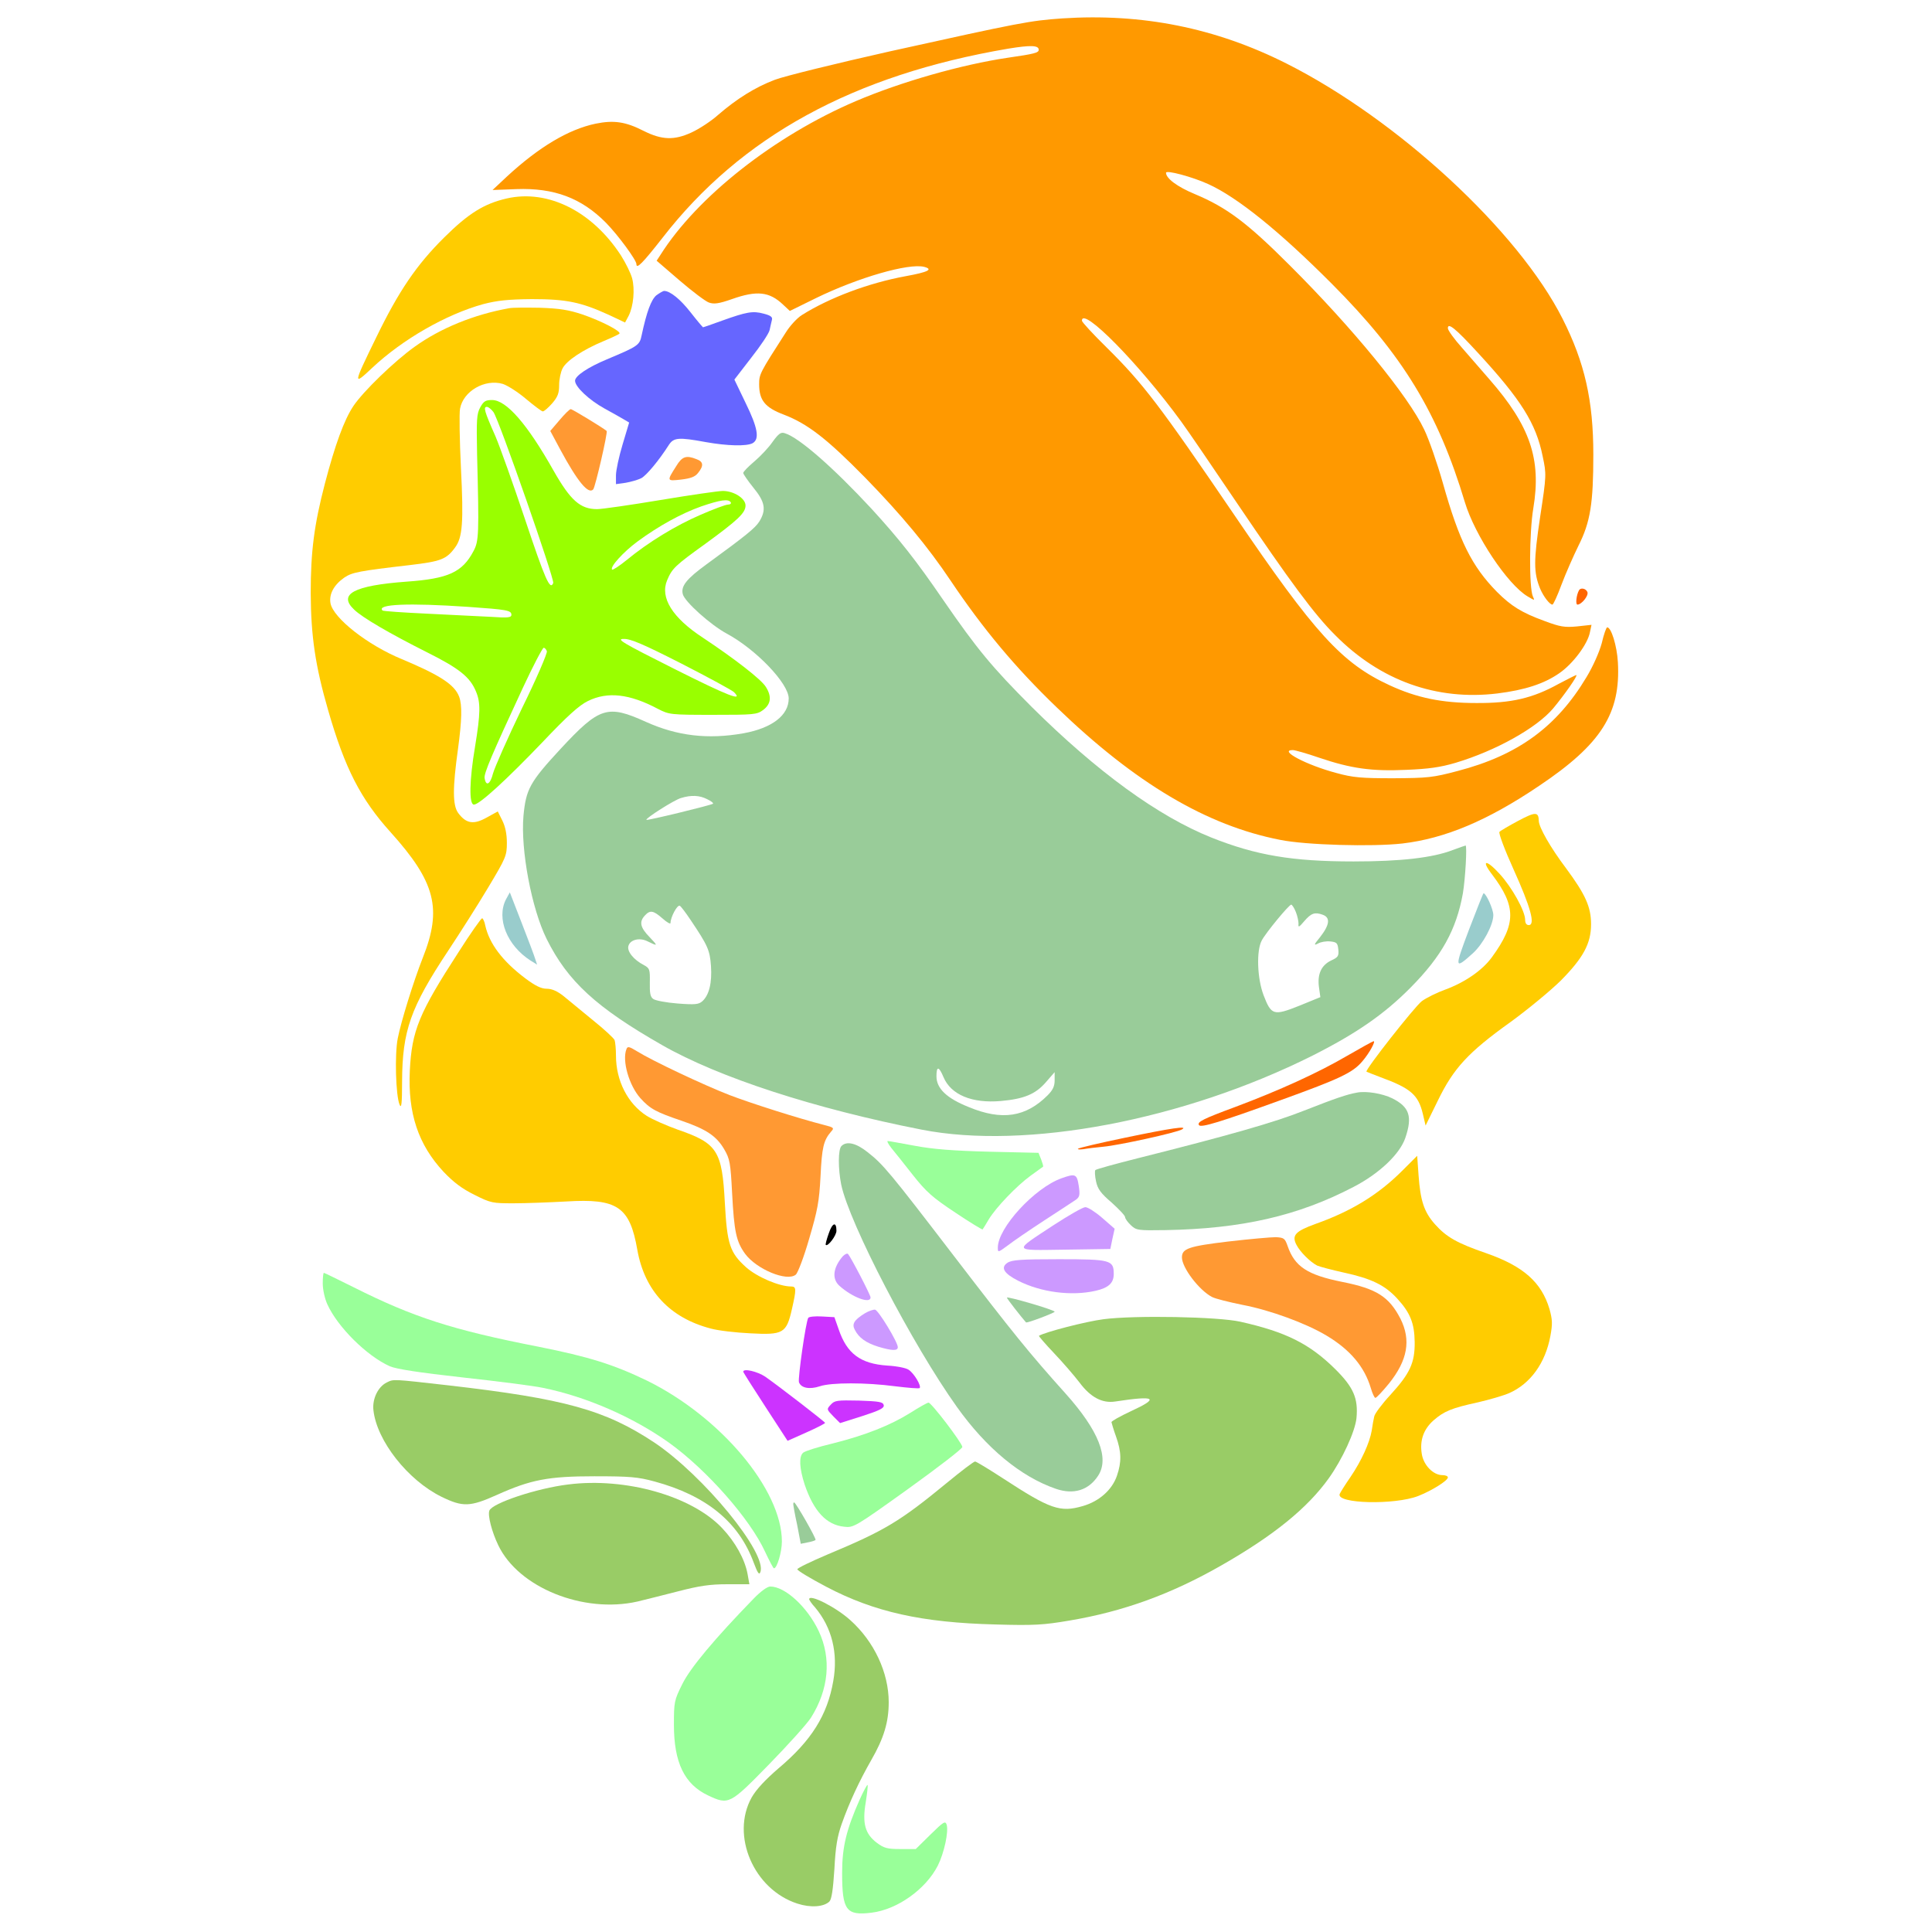 <?xml version="1.0" encoding="UTF-8" standalone="no"?>
<svg
   xmlns:dc="http://purl.org/dc/elements/1.1/"
   xmlns:cc="http://creativecommons.org/ns#"
   xmlns:rdf="http://www.w3.org/1999/02/22-rdf-syntax-ns#"
   xmlns:svg="http://www.w3.org/2000/svg"
   xmlns="http://www.w3.org/2000/svg"
   xmlns:sodipodi="http://sodipodi.sourceforge.net/DTD/sodipodi-0.dtd"
   xmlns:inkscape="http://www.inkscape.org/namespaces/inkscape"
   version="1.0"
   width="850pt"
   height="850pt"
   viewBox="0 0 850 850"
   preserveAspectRatio="xMidYMid meet"
   id="svg92"
   sodipodi:docname="16 #32631.svg"
   inkscape:version="0.92.2 5c3e80d, 2017-08-06">
  <defs
     id="defs96" />
  <sodipodi:namedview
     pagecolor="#ffffff"
     bordercolor="#666666"
     borderopacity="1"
     objecttolerance="10"
     gridtolerance="10"
     guidetolerance="10"
     inkscape:pageopacity="0"
     inkscape:pageshadow="2"
     inkscape:window-width="1920"
     inkscape:window-height="978"
     id="namedview94"
     showgrid="false"
     inkscape:zoom="0.41647059"
     inkscape:cx="1298.6508"
     inkscape:cy="701.7226"
     inkscape:window-x="0"
     inkscape:window-y="1"
     inkscape:window-maximized="1"
     inkscape:current-layer="svg92" />
  <g
     transform="translate(0,850) scale(0.1,-0.1)"
     fill="#000000"
     stroke="none"
     id="g90">
    <path
       d="M0 4250 l0 -4250 1888 1 c1303 0 1879 3 1862 11 -14 5 -74 16 -135 23 -141 17 -228 51 -300 117 -78 71 -107 135 -113 253 l-5 94 -36 6 c-60 10 -152 67 -191 118 -53 69 -72 128 -77 242 -10 192 30 289 191 465 59 62 106 118 106 122 0 4 -6 8 -12 8 -26 0 -175 -31 -262 -55 -136 -37 -224 -47 -308 -35 -240 34 -371 113 -468 280 -61 107 -82 126 -206 186 -159 76 -251 165 -324 312 -54 109 -58 206 -11 271 l19 25 -102 101 c-119 116 -157 181 -164 278 -5 68 13 166 33 173 7 3 86 -33 177 -79 252 -128 481 -204 788 -262 343 -64 548 -145 755 -301 134 -100 225 -207 353 -414 23 -37 25 -9 3 49 -27 73 -137 265 -195 341 -50 66 -85 132 -86 161 0 23 30 46 70 54 24 4 59 -1 112 -18 76 -24 78 -24 84 -5 3 11 3 22 0 25 -3 4 -59 10 -123 15 -252 18 -363 56 -461 155 -71 72 -106 144 -128 262 -29 158 -66 180 -271 162 -234 -21 -324 -13 -439 39 -154 69 -260 191 -320 365 -36 106 -46 326 -20 455 16 78 27 109 110 329 40 104 47 185 22 246 -20 47 -95 150 -164 227 -105 117 -168 216 -222 353 -63 159 -150 585 -150 735 0 136 111 655 192 895 41 123 163 371 235 477 203 302 493 576 738 698 207 103 282 109 421 35 37 -19 74 -35 82 -35 25 0 129 61 184 108 140 120 237 161 528 226 113 25 324 72 470 105 235 52 400 83 510 94 19 2 -1017 5 -2302 5 l-2338 2 0 -4250z"
       id="path4"
       style="fill:none" />
    <path
       d="M5020 8489 c295 -33 621 -151 895 -324 268 -169 565 -423 784 -670 193 -216 246 -304 300 -499 41 -147 99 -424 106 -511 9 -96 -14 -212 -64 -329 -60 -141 -55 -189 34 -286 35 -39 81 -119 101 -180 13 -39 19 -83 18 -155 0 -180 -51 -277 -235 -455 -160 -155 -160 -142 17 -386 85 -117 104 -162 104 -249 0 -137 -124 -304 -350 -469 -58 -42 -129 -96 -158 -119 -141 -109 -254 -343 -256 -527 -1 -138 54 -199 249 -278 68 -27 149 -67 180 -88 136 -90 184 -234 137 -405 -47 -169 -159 -266 -337 -294 -76 -12 -138 -38 -176 -72 -22 -20 -39 -42 -39 -50 0 -28 31 -73 55 -79 38 -9 50 5 25 31 l-22 23 22 12 c19 10 27 9 49 -7 73 -55 1 -188 -136 -251 -79 -36 -198 -62 -280 -62 -61 0 -155 19 -187 37 -17 9 -31 1 -98 -60 -208 -189 -453 -321 -808 -435 -201 -65 -276 -76 -505 -76 -197 0 -299 10 -480 48 -38 8 -71 14 -72 12 -1 -1 21 -60 50 -132 l52 -129 0 -125 0 -125 -42 -91 c-48 -102 -83 -197 -83 -226 0 -30 54 -78 87 -78 33 0 62 24 127 102 l48 57 -43 17 -42 17 23 19 c86 70 179 -55 167 -225 -12 -173 -142 -331 -325 -394 l-67 -22 2328 -1 2327 0 0 4250 0 4250 -1777 -1 c-1026 -1 -1746 -5 -1703 -10z"
       id="path6"
       style="fill:none" />
    <path
       d="M4673 8419 c-141 -10 -180 -17 -758 -145 -236 -53 -464 -109 -506 -125 -87 -33 -168 -84 -249 -154 -30 -27 -83 -62 -118 -78 -76 -35 -130 -33 -210 7 -80 41 -132 48 -211 32 -120 -25 -250 -103 -390 -232 l-64 -60 105 4 c166 6 286 -39 394 -148 53 -54 134 -164 134 -182 0 -24 28 5 115 116 345 445 839 716 1521 832 98 16 134 15 134 -5 0 -13 -18 -18 -136 -35 -203 -30 -470 -106 -669 -191 -358 -153 -698 -421 -859 -676 l-17 -26 101 -87 c56 -48 114 -92 129 -97 22 -8 44 -5 101 15 110 39 165 33 225 -24 l30 -28 116 57 c185 90 406 154 475 137 41 -11 18 -23 -81 -41 -164 -30 -336 -95 -457 -171 -21 -13 -53 -48 -71 -77 -115 -179 -117 -183 -117 -228 0 -70 26 -102 108 -133 105 -40 191 -107 358 -277 160 -164 277 -305 376 -453 143 -213 286 -384 467 -558 346 -334 660 -520 983 -583 113 -23 405 -31 538 -16 187 22 374 100 602 254 273 183 359 319 346 544 -4 71 -29 153 -47 153 -4 0 -15 -31 -24 -70 -11 -40 -39 -103 -67 -149 -131 -219 -302 -344 -567 -413 -109 -29 -131 -31 -283 -32 -141 0 -177 3 -250 23 -132 35 -257 101 -192 101 9 0 62 -15 117 -34 139 -47 229 -60 382 -53 98 4 149 11 217 31 177 53 356 153 429 239 50 60 111 147 102 147 -3 0 -38 -18 -78 -39 -114 -63 -208 -85 -362 -84 -152 0 -262 23 -381 78 -210 97 -328 226 -684 750 -328 482 -401 578 -562 737 -59 58 -108 111 -108 117 0 66 252 -190 437 -444 28 -38 137 -198 243 -355 236 -349 343 -494 435 -585 198 -200 446 -288 712 -256 122 15 207 43 273 89 60 41 125 128 135 180 l7 33 -64 -7 c-54 -5 -74 -2 -143 24 -99 36 -146 65 -209 128 -110 112 -166 223 -238 479 -25 88 -62 194 -82 235 -70 148 -316 448 -592 723 -186 186 -276 254 -417 313 -77 32 -127 69 -127 94 0 13 116 -18 186 -50 128 -58 314 -208 544 -439 312 -313 467 -568 585 -961 44 -146 188 -362 276 -414 32 -19 32 -19 23 0 -17 37 -16 282 2 388 36 216 -14 362 -193 567 -32 37 -86 99 -120 138 -35 39 -63 78 -63 87 0 26 33 0 132 -108 190 -206 256 -311 285 -455 17 -80 17 -83 -11 -267 -29 -194 -29 -245 0 -316 15 -35 42 -70 54 -70 4 0 22 39 40 88 18 48 52 125 75 172 52 103 65 186 65 400 0 238 -38 405 -135 597 -195 387 -727 878 -1216 1124 -312 157 -635 221 -986 198z"
       id="path8"
       style="fill:#ff9900" />
    <path
       d="M2230 7627 c-100 -23 -168 -65 -276 -172 -122 -121 -200 -236 -299 -440 -102 -209 -103 -214 -17 -133 133 125 325 235 488 280 62 16 109 21 214 22 152 0 215 -13 338 -69 l72 -34 16 30 c21 42 28 116 15 165 -6 22 -28 67 -49 100 -126 194 -321 292 -502 251z"
       id="path10"
       style="fill:#ffcc00" />
    <path
       d="M2888 7201 c-23 -19 -43 -73 -65 -176 -9 -44 -15 -48 -153 -106 -84 -35 -140 -73 -140 -94 0 -27 62 -85 129 -122 36 -20 76 -42 87 -49 l22 -13 -29 -97 c-16 -53 -29 -114 -29 -135 l0 -39 43 6 c23 4 54 13 68 20 23 12 78 78 122 147 21 32 43 34 162 12 95 -17 179 -19 206 -5 32 18 23 68 -31 178 l-49 102 74 96 c41 52 78 107 81 122 3 15 8 35 10 44 4 13 -5 20 -36 28 -48 13 -75 8 -184 -31 -44 -16 -81 -29 -83 -29 -1 0 -26 29 -54 65 -46 59 -91 95 -117 95 -5 0 -20 -9 -34 -19z"
       id="path12"
       style="fill:#6666ff" />
    <path
       d="M2240 7144 c-156 -28 -302 -88 -415 -169 -91 -65 -227 -197 -270 -261 -41 -61 -81 -171 -126 -343 -47 -181 -62 -297 -62 -481 1 -189 20 -319 77 -516 73 -253 142 -389 275 -536 197 -219 227 -336 141 -552 -41 -104 -96 -282 -110 -354 -14 -70 -9 -252 8 -292 8 -19 11 3 11 102 1 223 37 325 202 574 51 77 130 201 176 278 79 132 83 141 83 198 0 39 -7 72 -20 98 l-20 40 -49 -27 c-57 -32 -90 -27 -125 20 -25 34 -25 110 -1 282 17 126 19 193 5 230 -20 53 -85 95 -252 165 -151 62 -302 181 -314 246 -7 40 15 81 61 113 34 23 65 29 289 55 135 16 160 25 198 77 33 44 38 111 26 349 -6 124 -8 242 -4 262 14 77 109 132 188 109 21 -7 67 -36 102 -66 36 -30 69 -55 74 -55 6 0 24 16 41 35 25 29 31 45 31 81 0 25 7 58 15 73 17 34 89 82 180 120 36 15 68 30 70 33 10 10 -80 56 -161 84 -63 21 -102 27 -189 30 -60 1 -121 1 -135 -2z"
       id="path14"
       style="fill:#ffcc00" />
    <path
       d="M2113 6708 c-16 -29 -17 -54 -14 -208 9 -350 8 -381 -16 -425 -49 -93 -111 -121 -294 -134 -232 -17 -303 -55 -231 -123 36 -35 154 -104 321 -188 142 -71 189 -109 215 -172 21 -49 20 -97 -4 -243 -25 -148 -27 -255 -5 -255 24 0 141 107 301 274 110 116 162 163 201 182 86 42 182 32 308 -35 49 -25 54 -26 242 -26 179 0 193 1 220 21 35 26 39 59 13 101 -19 33 -140 126 -277 217 -135 88 -190 177 -158 253 22 52 34 64 169 161 141 103 176 135 176 168 0 31 -51 64 -100 64 -19 0 -143 -18 -275 -40 -132 -22 -257 -40 -278 -40 -74 0 -117 38 -192 170 -115 204 -207 310 -270 310 -29 0 -37 -5 -52 -32z m58 -21 c25 -35 269 -735 263 -752 -14 -35 -36 17 -125 283 -51 152 -109 315 -129 362 -50 113 -54 130 -38 130 7 0 20 -11 29 -23z m1044 -397 c3 -5 -2 -10 -12 -10 -10 0 -64 -20 -121 -45 -109 -47 -229 -120 -325 -199 -32 -26 -61 -45 -64 -42 -11 11 50 78 111 123 95 70 194 124 281 155 85 29 120 34 130 18z m-1155 -460 c170 -12 190 -15 190 -35 0 -12 -15 -14 -87 -9 -49 2 -175 9 -282 14 -106 5 -195 11 -198 14 -28 28 114 34 377 16z m939 -250 c119 -61 222 -117 230 -125 44 -44 -27 -16 -262 102 -231 116 -257 132 -223 132 30 1 86 -23 255 -109z m-593 55 c3 -8 -46 -122 -110 -252 -63 -131 -120 -260 -127 -286 -12 -48 -31 -59 -37 -20 -3 21 32 103 168 396 45 97 87 177 92 177 5 0 11 -7 14 -15z"
       id="path16"
       style="fill:#99ff00" />
    <path
       d="M2462 6652 l-41 -48 44 -82 c76 -141 124 -199 145 -175 9 10 65 252 59 257 -15 13 -151 96 -158 96 -5 0 -27 -22 -49 -48z"
       id="path18"
       style="fill:#ff9933" />
    <path
       d="M3399 6556 c-17 -25 -54 -64 -80 -86 -27 -23 -49 -45 -49 -51 0 -5 20 -34 45 -65 51 -62 57 -97 26 -148 -19 -30 -59 -62 -233 -189 -88 -64 -113 -96 -104 -131 8 -33 123 -136 194 -174 128 -69 272 -219 272 -285 0 -74 -73 -130 -198 -153 -158 -28 -292 -12 -430 50 -170 77 -204 66 -376 -119 -135 -146 -152 -177 -163 -295 -13 -149 36 -408 102 -541 93 -187 219 -302 508 -467 250 -143 673 -280 1142 -372 459 -90 1151 41 1720 326 192 97 314 181 430 298 138 139 202 255 231 415 11 65 19 211 12 211 -2 0 -27 -9 -57 -20 -88 -34 -229 -50 -436 -50 -270 0 -429 27 -625 105 -235 94 -504 290 -791 575 -175 175 -240 254 -389 470 -119 174 -195 270 -316 402 -166 179 -318 313 -381 332 -17 6 -27 -1 -54 -38z m-288 -1572 c17 -8 29 -17 26 -20 -6 -6 -289 -75 -293 -71 -6 6 123 88 152 96 45 14 82 12 115 -5z m-73 -531 c76 -113 85 -133 90 -203 5 -74 -8 -128 -38 -155 -16 -14 -31 -16 -109 -10 -50 4 -98 13 -107 20 -13 9 -16 26 -15 73 1 58 -1 62 -26 76 -45 23 -76 61 -68 85 8 27 49 37 83 20 47 -23 48 -22 10 18 -41 42 -47 67 -21 95 23 25 37 23 78 -13 19 -17 35 -26 35 -20 0 26 30 82 41 76 6 -4 27 -32 47 -62z m2663 35 c7 -17 12 -41 12 -52 -2 -18 2 -16 25 11 30 35 46 41 80 29 36 -12 33 -44 -11 -100 -27 -33 -28 -37 -8 -27 12 7 36 11 54 9 28 -3 32 -7 35 -35 3 -29 -1 -35 -32 -49 -43 -21 -61 -60 -53 -118 l6 -43 -93 -38 c-113 -45 -123 -42 -157 47 -28 74 -32 195 -8 240 17 33 120 158 130 158 3 0 13 -14 20 -32z m-1550 -727 c33 -78 126 -116 252 -105 102 9 152 30 197 81 l40 46 0 -36 c0 -26 -8 -43 -31 -66 -96 -96 -201 -112 -346 -52 -98 39 -143 82 -143 136 0 46 11 44 31 -4z"
       id="path20"
       style="fill:#99cc99" />
    <path
       d="M2975 6449 c-42 -66 -42 -66 21 -59 42 5 62 12 75 29 26 32 24 50 -7 61 -45 18 -63 12 -89 -31z"
       id="path22"
       style="fill:#ff9933" />
    <path
       d="M6947 5903 c-12 -21 -16 -63 -7 -63 18 0 50 39 44 55 -6 16 -30 21 -37 8z"
       id="path24"
       style="fill:#ff6600" />
    <path
       d="M6680 4889 c-41 -22 -79 -44 -83 -49 -5 -4 23 -79 62 -165 75 -166 97 -245 67 -245 -10 0 -16 8 -16 23 0 39 -58 143 -112 202 -60 66 -84 63 -33 -3 106 -140 106 -216 -1 -363 -42 -58 -119 -111 -206 -143 -36 -13 -83 -36 -103 -51 -32 -25 -251 -303 -243 -310 2 -1 29 -12 61 -24 134 -49 167 -78 187 -162 l12 -51 54 110 c69 142 133 212 319 345 77 56 176 138 221 182 100 101 134 164 134 249 0 76 -25 131 -110 246 -68 90 -120 181 -120 209 -1 40 -15 40 -90 0z"
       id="path26"
       style="fill:#ffcc00" />
    <path
       d="M2226 4543 c-43 -84 5 -203 108 -269 l29 -18 -8 24 c-4 14 -31 86 -60 160 l-52 134 -17 -31z"
       id="path28"
       style="fill:#99cccc" />
    <path
       d="M6463 4410 c-65 -172 -64 -177 17 -104 45 41 90 125 90 168 0 26 -32 96 -43 96 -2 0 -30 -72 -64 -160z"
       id="path30"
       style="fill:#99cccc" />
    <path
       d="M2018 4312 c-175 -270 -206 -346 -215 -522 -9 -188 37 -326 149 -446 44 -46 81 -74 136 -101 71 -36 80 -37 171 -37 53 0 157 4 232 8 225 14 280 -23 313 -213 32 -180 143 -299 323 -346 32 -9 110 -18 173 -21 146 -8 160 0 184 106 20 88 20 100 -3 100 -53 0 -151 42 -199 85 -71 64 -83 101 -93 283 -12 230 -33 262 -207 322 -50 18 -112 45 -137 61 -83 53 -135 154 -135 265 0 29 -3 59 -6 68 -3 8 -46 48 -96 88 -49 40 -107 88 -129 106 -28 22 -51 32 -74 32 -24 0 -50 13 -93 45 -101 76 -159 153 -177 233 -3 17 -10 32 -14 32 -4 0 -51 -66 -103 -148z"
       id="path32"
       style="fill:#ffcc00" />
    <path
       d="M5927 3855 c-128 -75 -300 -153 -492 -225 -143 -53 -169 -66 -160 -80 8 -13 95 14 360 110 263 95 317 121 359 171 31 36 60 90 49 88 -5 -1 -57 -30 -116 -64z"
       id="path34"
       style="fill:#ff6600" />
    <path
       d="M2756 3884 c-20 -51 12 -160 61 -215 43 -48 70 -62 182 -100 108 -37 153 -67 187 -125 25 -43 28 -59 35 -194 9 -169 18 -212 57 -266 50 -68 184 -124 223 -92 9 7 36 78 59 158 37 126 44 162 50 275 6 126 13 158 47 197 14 15 11 18 -29 28 -117 30 -324 96 -418 132 -116 45 -342 152 -406 192 -36 22 -43 24 -48 10z"
       id="path36"
       style="fill:#ff9933" />
    <path
       d="M5970 3693 c-44 -8 -92 -24 -232 -79 -130 -52 -335 -110 -733 -210 -99 -25 -183 -48 -186 -52 -3 -4 -2 -26 3 -49 7 -34 21 -53 69 -94 32 -29 59 -57 59 -64 0 -6 11 -22 25 -35 24 -23 31 -24 153 -22 334 6 582 62 827 190 114 59 204 145 228 216 32 94 18 136 -58 174 -43 21 -114 33 -155 25z"
       id="path38"
       style="fill:#99cc99" />
    <path
       d="M4952 3495 c-111 -23 -205 -45 -209 -49 -4 -3 7 -4 23 -2 16 3 56 8 89 11 67 6 322 62 345 76 30 17 -47 6 -248 -36z"
       id="path40"
       style="fill:#ff6600" />
    <path
       d="M3921 3450 c13 -16 56 -69 94 -118 60 -76 87 -100 188 -167 64 -43 119 -76 120 -74 2 2 14 22 27 44 32 53 123 148 185 193 27 20 52 37 54 39 2 1 -2 15 -8 31 l-12 30 -217 5 c-158 4 -247 11 -327 26 -60 11 -114 21 -119 21 -5 0 2 -13 15 -30z"
       id="path42"
       style="fill:#99ff99" />
    <path
       d="M3702 3458 c-15 -15 -15 -100 -1 -170 36 -171 314 -705 509 -978 129 -181 281 -307 435 -360 78 -27 144 -7 186 57 51 77 3 199 -143 362 -159 177 -231 266 -491 605 -282 368 -311 403 -380 457 -50 40 -92 50 -115 27z"
       id="path44"
       style="fill:#99cc99" />
    <path
       d="M6169 3349 c-106 -106 -224 -178 -382 -234 -88 -32 -105 -50 -83 -92 16 -31 60 -75 91 -91 11 -5 64 -19 118 -31 120 -26 180 -55 234 -114 57 -62 76 -108 77 -192 1 -91 -21 -138 -107 -232 -37 -40 -69 -83 -71 -95 -3 -13 -8 -40 -11 -62 -9 -53 -45 -133 -94 -205 -23 -33 -44 -67 -47 -74 -16 -43 241 -49 345 -9 61 24 131 68 131 82 0 6 -11 10 -24 10 -41 0 -84 45 -91 95 -9 58 8 107 52 146 46 40 79 54 194 79 52 12 114 30 139 41 93 41 159 132 181 251 10 54 9 72 -4 119 -35 117 -114 188 -277 245 -131 45 -177 72 -227 128 -48 54 -64 104 -72 216 l-6 85 -66 -66z"
       id="path46"
       style="fill:#ffcc00" />
    <path
       d="M4670 3316 c-118 -42 -280 -218 -280 -305 0 -22 1 -22 43 9 23 18 96 68 162 111 66 43 129 84 139 91 16 12 18 21 12 61 -8 52 -15 55 -76 33z"
       id="path48"
       style="fill:#cc99ff" />
    <path
       d="M4637 3111 c-182 -120 -186 -112 48 -109 l200 3 9 44 10 45 -55 48 c-30 26 -63 47 -74 47 -11 0 -73 -36 -138 -78z"
       id="path50"
       style="fill:#cc99ff" />
    <path
       d="M3646 3073 c-9 -25 -15 -48 -13 -50 9 -9 47 41 47 62 0 42 -18 36 -34 -12z"
       id="path52" />
    <path
       d="M5405 3038 c-175 -21 -205 -31 -205 -70 0 -45 75 -144 132 -174 15 -8 76 -23 135 -35 121 -23 279 -81 369 -135 104 -62 167 -137 195 -231 7 -24 16 -43 20 -43 5 0 31 28 59 62 83 103 99 192 51 287 -50 96 -104 131 -255 161 -155 31 -210 68 -241 158 -12 34 -16 37 -52 39 -21 0 -114 -8 -208 -19z"
       id="path54"
       style="fill:#ff9933" />
    <path
       d="M4960 3003 c1 -5 7 -19 15 -33 8 -14 14 -44 15 -67 0 -36 -6 -50 -36 -83 -20 -22 -35 -43 -32 -45 4 -5 330 16 337 21 2 2 -11 16 -29 31 -40 33 -69 95 -70 146 l0 37 -100 0 c-55 0 -100 -3 -100 -7z"
       id="path56"
       style="fill:none" />
    <path
       d="M3708 2973 c-43 -50 -49 -99 -15 -130 57 -51 137 -81 137 -51 0 11 -86 176 -99 191 -4 4 -14 -1 -23 -10z"
       id="path58"
       style="fill:#cc99ff" />
    <path
       d="M4432 2944 c-31 -21 -15 -47 48 -79 101 -51 234 -68 340 -44 57 13 80 34 80 74 0 61 -13 65 -241 65 -169 0 -208 -3 -227 -16z"
       id="path60"
       style="fill:#cc99ff" />
    <path
       d="M1420 2853 c0 -27 9 -67 20 -91 45 -100 174 -228 275 -273 27 -12 129 -28 319 -49 154 -17 313 -37 355 -46 191 -39 395 -128 554 -241 167 -120 357 -336 423 -480 19 -40 36 -73 39 -73 14 0 35 73 35 118 0 228 -270 549 -594 708 -147 71 -256 105 -477 149 -379 74 -551 130 -812 261 -70 35 -130 64 -132 64 -3 0 -5 -21 -5 -47z"
       id="path62"
       style="fill:#99ff99" />
    <path
       d="M4430 2791 c0 -5 63 -85 84 -109 5 -4 126 42 126 47 0 8 -210 69 -210 62z"
       id="path64"
       style="fill:#99cc99" />
    <path
       d="M3805 2722 c-48 -30 -58 -47 -44 -73 18 -35 49 -57 103 -74 60 -18 86 -19 86 -2 0 22 -85 162 -100 165 -8 1 -28 -6 -45 -16z"
       id="path66"
       style="fill:#cc99ff" />
    <path
       d="M3556 2702 c-11 -18 -46 -265 -41 -283 9 -26 47 -33 92 -18 50 17 203 17 331 0 57 -7 105 -11 108 -8 9 9 -25 66 -49 81 -12 8 -54 16 -93 18 -119 8 -178 53 -214 159 l-19 54 -54 3 c-31 2 -58 -1 -61 -6z"
       id="path68"
       style="fill:#cc33ff" />
    <path
       d="M4855 2696 c-78 -10 -259 -57 -284 -73 -2 -1 28 -36 66 -76 39 -41 89 -99 112 -129 49 -66 101 -93 158 -84 178 27 196 16 68 -43 -47 -22 -85 -43 -85 -48 1 -4 9 -33 20 -63 24 -67 25 -112 4 -173 -21 -61 -77 -112 -150 -133 -100 -29 -143 -14 -350 121 -63 41 -119 75 -124 75 -6 0 -61 -42 -123 -93 -209 -172 -275 -211 -526 -316 -73 -31 -133 -60 -133 -65 0 -6 57 -40 127 -77 211 -111 421 -158 745 -166 170 -5 212 -2 324 17 239 40 449 117 668 242 233 133 380 253 474 384 60 84 116 206 122 265 8 87 -13 135 -92 214 -114 113 -218 165 -419 210 -97 22 -463 29 -602 11z"
       id="path70"
       style="fill:#99cc66" />
    <path
       d="M3270 2465 c0 -3 44 -72 98 -155 l97 -149 83 37 c45 20 82 39 82 42 -1 5 -199 158 -263 203 -34 23 -97 38 -97 22z"
       id="path72"
       style="fill:#cc33ff" />
    <path
       d="M1702 2418 c-39 -19 -65 -73 -59 -123 15 -134 151 -307 299 -380 94 -46 126 -45 244 8 149 67 226 82 429 82 157 0 191 -3 265 -23 228 -62 370 -178 436 -357 17 -45 24 -56 29 -42 33 81 -250 426 -467 571 -216 143 -393 192 -905 251 -248 28 -240 28 -271 13z"
       id="path74"
       style="fill:#99cc66" />
    <path
       d="M3655 2320 c-19 -20 -18 -21 11 -51 l30 -30 98 31 c77 25 97 35 94 48 -3 14 -19 17 -109 20 -96 2 -107 1 -124 -18z"
       id="path76"
       style="fill:#cc33ff" />
    <path
       d="M4005 2284 c-88 -55 -199 -99 -343 -135 -63 -15 -120 -33 -128 -40 -20 -16 -17 -69 6 -140 40 -118 96 -178 174 -186 41 -5 48 -1 281 166 132 95 240 178 239 185 -2 19 -137 196 -149 195 -5 0 -41 -20 -80 -45z"
       id="path78"
       style="fill:#99ff99" />
    <path
       d="M2500 1969 c-139 -17 -334 -82 -347 -115 -8 -21 11 -94 39 -152 89 -187 375 -302 613 -248 33 8 113 28 179 45 93 24 139 31 216 31 l97 0 -8 45 c-12 65 -54 141 -112 202 -133 141 -424 224 -677 192z"
       id="path80"
       style="fill:#99cc66" />
    <path
       d="M3490 1883 c0 -5 7 -46 17 -91 l16 -84 30 6 c17 3 33 8 35 11 5 4 -87 165 -94 165 -2 0 -4 -3 -4 -7z"
       id="path82"
       style="fill:#99cc99" />
    <path
       d="M3316 1467 c-173 -178 -279 -305 -314 -376 -36 -72 -37 -79 -37 -180 0 -165 46 -261 150 -310 91 -43 96 -40 267 135 84 86 168 179 186 207 78 124 91 260 34 381 -50 106 -148 196 -213 196 -13 0 -42 -21 -73 -53z"
       id="path84"
       style="fill:#99ff99" />
    <path
       d="M3560 1464 c0 -3 11 -20 26 -36 74 -88 102 -201 80 -324 -26 -150 -96 -262 -241 -384 -58 -50 -98 -93 -118 -128 -93 -167 9 -405 201 -467 58 -19 116 -15 141 9 10 11 16 51 22 143 5 98 13 144 32 198 34 96 77 188 130 281 56 97 77 168 77 255 0 130 -64 267 -169 361 -63 57 -181 117 -181 92z"
       id="path86"
       style="fill:#99cc66" />
    <path
       d="M3782 582 c-58 -131 -77 -207 -77 -322 0 -165 18 -189 130 -175 113 14 238 103 291 207 28 56 48 149 39 180 -6 18 -13 14 -71 -43 l-65 -64 -68 0 c-58 0 -72 4 -104 28 -51 39 -64 85 -48 178 6 39 10 73 8 76 -2 2 -18 -27 -35 -65z"
       id="path88"
       style="fill:#99ff99" />
  </g>
</svg>
